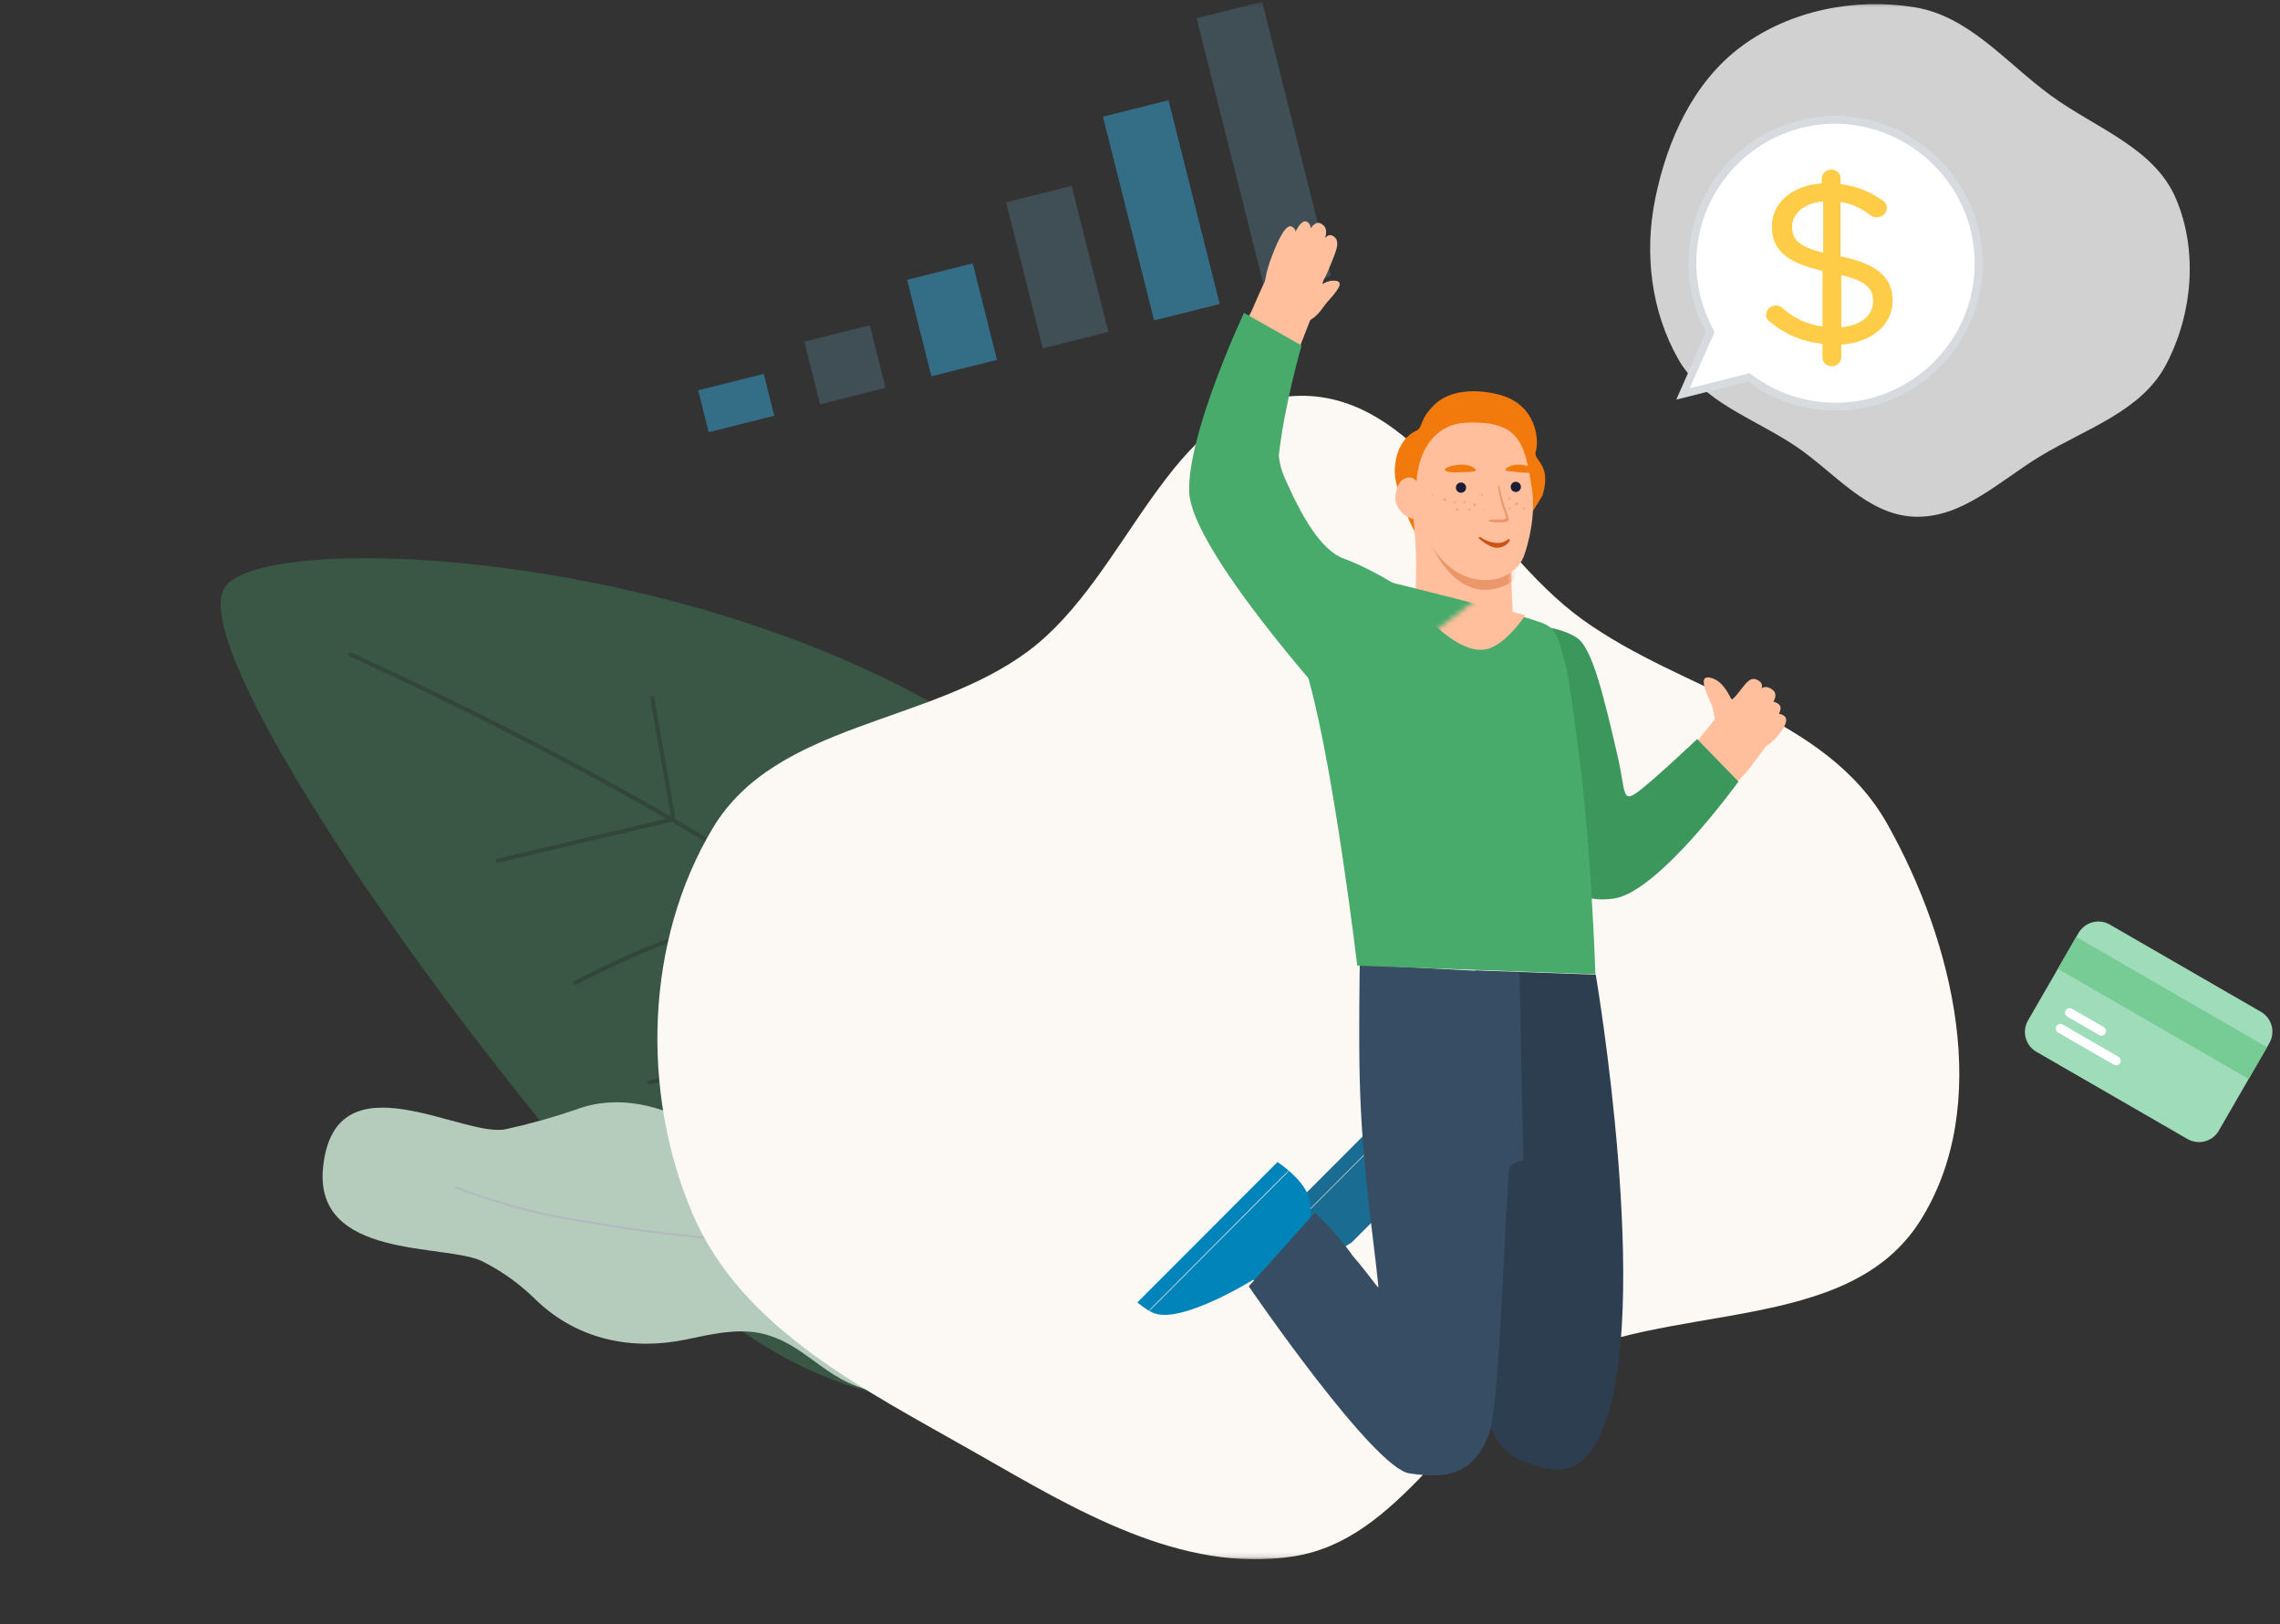 <svg width="459" height="327" viewBox="0 0 459 327" fill="none" xmlns="http://www.w3.org/2000/svg">
<rect x="0" y="0" width="459" height="327" fill="#333333" stroke="none"/>
<g opacity="0.3">
<path d="M196.424 146.82C253.313 183.468 272.402 218.153 251.232 251.015C230.062 283.877 175.564 301.773 129.717 250.368C83.87 198.963 37.754 129.891 45.222 118.299C52.689 106.708 139.536 110.171 196.424 146.82Z" fill="#48AA6B"/>
<path d="M70.495 131.747C70.495 131.747 133.976 160.218 168.969 187.075C198.77 209.947 237.624 254.452 237.624 254.452" stroke="#307147" stroke-width="0.842" stroke-linecap="round" stroke-linejoin="round"/>
<path d="M145.082 243.461C145.082 243.461 164.108 232.521 177.619 229.837C191.967 226.986 215.072 230.469 215.072 230.469L225.583 185.543M130.792 217.971C130.792 217.971 147.126 212.954 157.82 210.685C170.715 207.949 191.227 205.855 191.227 205.855C191.227 205.855 190.304 193.211 191.298 185.21C192.33 176.906 196.566 164.441 196.566 164.441M115.806 197.899C115.806 197.899 129.006 190.896 138.13 188.27C148.462 185.296 165.405 184.528 165.405 184.528L164.887 150.546M100.233 173.301L135.584 164.944L131.31 140.532" stroke="#307147" stroke-width="0.842" stroke-linecap="round" stroke-linejoin="round"/>
</g>
<path d="M154.818 268.896C154.185 268.689 153.539 268.522 152.884 268.397C147.961 267.486 143.108 268.671 138.138 269.704C127.611 271.905 116.499 270.016 107.875 261.717C104.713 258.574 101.071 255.955 97.086 253.959C89.739 250.339 63.038 253.737 65.05 234.924C67.483 212.161 93.593 229.441 101.99 227.325C106.76 226.28 111.465 224.958 116.082 223.367C124.46 220.256 133.281 222.588 141.098 227.025C147.086 230.397 152.808 234.864 159.31 235.024C168.902 235.321 175.604 230.124 185.253 234.749C193.774 238.817 200.778 247.67 199.181 260.965C197.584 274.261 189.863 280.633 181.06 280.585C167.638 280.549 164.094 271.833 154.818 268.896Z" fill="#B5CCBD"/>
<path d="M91.674 239.066C91.674 239.066 102.924 243.504 114.404 245.405C123.55 246.92 128.465 247.772 137.542 248.75C148.206 249.899 149.042 249.551 160.435 253.583C170.004 256.97 174.07 257.278 185.866 258.953C195.155 260.271 211.297 264.322 211.297 264.322" stroke="#B3B9C0" stroke-width="0.394"/>
<mask id="mask-illustration-2" mask-type="alpha" maskUnits="userSpaceOnUse" x="123" y="0" width="337" height="314">
<rect x="123.064" y="0.356" width="335.936" height="313.515" fill="#C4C4C4"/>
</mask>
<g mask="url(#mask-illustration-2)">
<path fill-rule="evenodd" clip-rule="evenodd" d="M385.33 1.441C396.41 3.2 403.824 12.632 412.87 19.239C421.858 25.804 433.644 29.721 438.02 39.927C442.535 50.457 441.408 63.23 436.082 73.378C431.12 82.833 419.943 86.295 410.78 91.829C402.528 96.814 394.974 104.435 385.33 104.033C375.802 103.635 369.302 95.057 361.385 89.766C353.063 84.205 342.795 81.001 337.865 72.315C332.371 62.634 331.004 51.01 333.203 40.109C335.587 28.288 340.854 16.551 350.567 9.346C360.336 2.099 373.297 -0.47 385.33 1.441Z" fill="#F9F9FA" fill-opacity="0.8"/>
<g opacity="0.5">
<path d="M254.094 0.356L240.898 3.67L254.763 58.874L267.958 55.56L254.094 0.356Z" fill="#72BCDA" fill-opacity="0.4"/>
<path d="M215.743 37.427L202.548 40.741L209.933 70.146L223.128 66.832L215.743 37.427Z" fill="#72BCDA" fill-opacity="0.4"/>
<path d="M195.825 53.028L182.63 56.342L187.508 75.765L200.703 72.451L195.825 53.028Z" fill="#34AADA"/>
<path d="M175.117 65.481L161.922 68.795L165.09 81.408L178.285 78.094L175.117 65.481Z" fill="#72BCDA" fill-opacity="0.4"/>
<path d="M153.753 75.277L140.558 78.591L142.676 87.025L155.871 83.71L153.753 75.277Z" fill="#34AADA"/>
<path d="M235.237 20.182L222.041 23.496L232.343 64.517L245.539 61.203L235.237 20.182Z" fill="#34AADA"/>
</g>
<path fill-rule="evenodd" clip-rule="evenodd" d="M260.439 79.74C285.502 78.304 298.18 110.04 318.548 124.725C339.037 139.498 367.56 143.877 379.941 165.903C393.358 189.771 401.191 222.609 386.59 245.771C371.881 269.106 335.602 261.776 311.296 274.8C292.074 285.1 281.984 310.014 260.439 313.367C237.786 316.892 216.529 304.024 196.623 292.646C174.351 279.917 149.29 267.781 139.314 244.137C129.018 219.736 129.892 189.456 143.495 166.735C156.274 145.389 187.017 145.966 206.973 131.12C227.301 115.999 235.151 81.19 260.439 79.74Z" fill="#FCF8F3"/>
<path d="M266.7 53.569C266.7 53.569 266.517 55.855 266.222 57.276C265.947 58.603 265.279 60.6 265.279 60.6L261.224 70.96C261.224 70.96 258.311 71.43 255.228 70.126C252.144 68.821 250 66.021 250 66.021C250 66.021 251.561 63.592 252.11 62.3C253.671 58.624 255.834 54.056 255.834 54.056L266.7 53.569Z" fill="#FFBF9C"/>
<path d="M263.734 58.972C262.853 58.525 263.146 55.582 264.386 52.399C265.627 49.217 266.946 46.795 268.228 47.447C270.197 48.448 268.816 50.837 267.575 54.02C266.334 57.203 264.615 59.42 263.734 58.972Z" fill="#FFBF9C"/>
<path d="M261.385 56.513C260.438 56.032 260.676 53.061 261.916 49.878C263.157 46.696 264.5 44.286 265.879 44.987C267.997 46.064 266.588 48.439 265.347 51.622C264.106 54.804 262.332 56.994 261.385 56.513Z" fill="#FFBF9C"/>
<path d="M258.326 56.774C257.561 56.385 257.999 53.352 259.306 50C260.613 46.648 261.944 44.069 263.059 44.635C264.772 45.506 263.386 48.057 262.079 51.409C260.772 54.761 259.092 57.163 258.326 56.774Z" fill="#FFBF9C"/>
<path d="M254.997 58.67C254.208 58.27 254.706 55.026 256.11 51.426C257.513 47.826 258.931 45.05 260.08 45.633C261.844 46.53 260.37 49.278 258.967 52.878C257.563 56.478 255.786 59.071 254.997 58.67Z" fill="#FFBF9C"/>
<path d="M261.523 62.259C261.555 61.486 262.93 60.355 263.787 59.391C265.76 57.172 267.291 56.338 268.885 56.534C270.8 56.77 268.981 58.825 267.008 61.044C266.379 61.752 265.621 63.33 263.744 64.474C262.873 64.794 261.503 62.746 261.523 62.259Z" fill="#FFBF9C"/>
<path d="M272.102 250.185L282.828 239.437C282.828 239.437 283.042 236.314 282.486 234.291C281.425 230.429 276.119 227.022 276.119 227.022L247.918 255.284C247.918 255.284 249.748 256.874 251.298 257.455C257.174 259.658 272.102 250.185 272.102 250.185Z" fill="#1A6C93"/>
<mask id="mask1-illustration-2" mask-type="alpha" maskUnits="userSpaceOnUse" x="247" y="227" width="36" height="31">
<path d="M272.102 250.185L282.828 239.437C282.828 239.437 283.042 236.314 282.486 234.291C281.425 230.429 276.119 227.022 276.119 227.022L247.918 255.284C247.918 255.284 249.748 256.874 251.298 257.455C257.174 259.658 272.102 250.185 272.102 250.185Z" fill="#E8F6F9"/>
</mask>
<g mask="url(#mask1-illustration-2)">
<line y1="-0.075" x2="44.056" y2="-0.075" transform="matrix(0.706 -0.708 -0.708 -0.706 249.487 257.647)" stroke="#B9CED1" stroke-width="0.149"/>
</g>
<path d="M281.163 97.593C280.075 93.674 281.412 88.41 285.029 86.77C286.6 86.057 285.571 84.646 288.701 81.551C291.678 78.606 296.752 78.198 301.651 79.424C309.519 81.393 309.833 88.895 309.19 90.828C308.515 92.853 312.49 93.241 310.543 99.719C302.521 113.813 288.57 124.268 281.163 97.593Z" fill="#F27A0C"/>
<path d="M303.525 100.931L284.278 101.796C285.029 108.418 285.194 112.499 285.029 117.889C284.903 121.998 284.278 123.301 282.903 128.713L294.82 131.47L304.849 130.375C304.217 116.311 304.028 112.112 303.525 100.931Z" fill="#FFBF9C"/>
<mask id="mask2-illustration-2" mask-type="alpha" maskUnits="userSpaceOnUse" x="247" y="100" width="61" height="89">
<path d="M303.5 100.416L247.316 102.941L251.175 188.819L307.36 186.294C305.999 156.019 304.835 130.11 303.5 100.416Z" fill="#D8703B"/>
</mask>
<g mask="url(#mask2-illustration-2)">
<path d="M305.265 115.3L287.346 108.104C287.346 108.104 289.221 111.989 290.484 113.687C297.178 122.687 304.555 116.974 304.555 116.974L305.265 115.3Z" fill="#EB976B"/>
</g>
<path d="M280.913 100.293C280.915 102.584 283.204 104.443 284.6 104.442C287.521 104.439 286.242 102.579 286.24 100.289C286.238 97.998 285.105 96.142 283.71 96.144C282.041 96.145 280.911 98.003 280.913 100.293Z" fill="#FFBF9C"/>
<path d="M253.159 257.146L263.885 246.397C263.885 246.397 264.1 243.274 263.544 241.251C262.483 237.39 257.177 233.983 257.177 233.983L228.975 262.244C228.975 262.244 230.805 263.835 232.355 264.416C238.231 266.618 253.159 257.146 253.159 257.146Z" fill="#0084BA"/>
<mask id="mask3-illustration-2" mask-type="alpha" maskUnits="userSpaceOnUse" x="228" y="233" width="36" height="32">
<path d="M253.159 257.146L263.885 246.397C263.885 246.397 264.1 243.274 263.544 241.251C262.483 237.39 257.177 233.983 257.177 233.983L228.975 262.244C228.975 262.244 230.805 263.835 232.355 264.416C238.231 266.618 253.159 257.146 253.159 257.146Z" fill="#0084BA"/>
</mask>
<g mask="url(#mask3-illustration-2)">
<line y1="-0.075" x2="44.056" y2="-0.075" transform="matrix(0.706 -0.708 -0.708 -0.706 230.544 264.607)" stroke="#D3E3E6" stroke-width="0.149"/>
</g>
<path d="M285.502 102.463C286.935 110.544 292.567 117.502 300.166 116.745C303.385 116.425 305.964 114.265 306.804 111.921C307.644 109.577 309.222 103.84 308.406 98.442C306.984 89.025 305.824 84.635 295.079 85.117C287.503 85.458 283.899 93.423 285.502 102.463Z" fill="#FFBF9C"/>
<path d="M299.694 104.893C299.668 105.212 303.9 105.543 303.741 104.569C303.587 103.615 303.134 102.772 302.568 100.882C301.914 98.697 301.878 97.769 301.69 97.699C301.501 97.63 301.602 98.787 302.223 101.143C302.676 102.863 303.4 104.174 303.12 104.385C302.478 104.867 299.741 104.308 299.694 104.893Z" fill="#EB976B"/>
<path d="M290.87 94.55C290.859 94.969 292.243 95.208 293.962 95.085C295.681 94.962 297.063 95.09 297.074 94.671C297.085 94.252 295.721 93.446 294.002 93.569C292.284 93.692 290.881 94.131 290.87 94.55Z" fill="#F27A0C"/>
<path d="M309.257 94.719C309.211 95.139 307.808 95.314 306.122 95.108C304.436 94.902 303.05 94.964 303.096 94.543C303.141 94.123 304.602 93.379 306.287 93.585C307.973 93.79 309.303 94.298 309.257 94.719Z" fill="#F27A0C"/>
<circle r="1.03" transform="matrix(-0.997 -0.08 -0.08 0.997 294.124 98.182)" fill="#1C1D38"/>
<circle r="1.03" transform="matrix(-0.997 -0.08 -0.08 0.997 305.157 98.037)" fill="#1C1D38"/>
<path d="M352.656 137.728C352.656 137.728 350.753 139.007 349.658 139.96C348.636 140.85 347.222 142.41 347.222 142.41L340.176 151.02C340.176 151.02 341.192 153.79 343.84 155.84C346.487 157.889 349.211 157.977 349.211 157.977C349.211 157.977 351.332 155.836 352.19 154.725C354.63 151.563 357.553 147.44 357.553 147.44L352.656 137.728Z" fill="#FFBF9C"/>
<path d="M348.79 143.707C349.593 144.278 351.454 143.274 352.945 141.464C354.437 139.653 355.361 137.983 354.192 137.152C352.395 135.874 351.528 137.585 350.037 139.395C348.545 141.205 347.987 143.136 348.79 143.707Z" fill="#FFBF9C"/>
<path d="M351.803 144.897C352.667 145.512 354.484 144.655 355.861 142.984C357.238 141.312 358.048 139.739 356.79 138.845C354.858 137.471 354.109 139.087 352.732 140.758C351.355 142.43 350.939 144.283 351.803 144.897Z" fill="#FFBF9C"/>
<path d="M353.344 147.361C354.042 147.857 355.649 146.997 356.933 145.439C358.216 143.881 359.009 142.442 357.993 141.719C356.431 140.608 355.688 142.083 354.404 143.641C353.12 145.198 352.646 146.864 353.344 147.361Z" fill="#FFBF9C"/>
<path d="M353.911 150.466C354.631 150.978 356.384 149.972 357.828 148.22C359.271 146.468 360.186 144.867 359.139 144.122C357.529 142.977 356.666 144.615 355.222 146.367C353.779 148.119 353.192 149.954 353.911 150.466Z" fill="#FFBF9C"/>
<path d="M350.346 145.434C350.586 144.561 349.456 142.812 348.845 141.433C347.437 138.26 346.027 136.786 344.182 136.437C341.965 136.018 343.26 138.955 344.668 142.128C345.117 143.141 344.927 145.578 346.61 147.52C347.467 148.187 350.195 145.983 350.346 145.434Z" fill="#FFBF9C"/>
<path d="M317.466 128.427C314.327 126.387 310.516 126.201 310.516 126.201C310.516 126.201 298.649 184.592 324.865 180.93C333.931 179.663 349.974 157.369 349.974 157.369L341.662 148.816C341.662 148.816 333.649 156.415 330.021 159.224C326.393 162.033 327.341 159.506 325.619 152.102L325.574 151.906C322.94 140.578 320.587 130.456 317.466 128.427Z" fill="#3B975C"/>
<path d="M321.25 196.246L297.021 195.398C297.021 195.398 296.827 248.076 298.388 279.818C298.696 286.079 301.124 291.908 306.192 294.012C313.927 297.223 318.717 297.063 322.583 287.928C332.749 263.91 321.25 196.246 321.25 196.246Z" fill="#2C3E50"/>
<path d="M270.534 112.477C276.332 114.603 282.131 118.469 282.131 118.469L268.021 141.857C268.021 141.857 239.913 110.737 239.414 99.14C238.914 87.543 250.431 62.995 250.431 62.995L262.029 69.567C262.029 69.567 258.55 81.551 257.434 91.795C257.62 93.303 257.975 94.74 258.55 96.047C262.029 103.972 265.894 110.776 270.534 112.477Z" fill="#48AA6B"/>
<path d="M306.678 233.602L305.908 195.93L273.741 194.237C273.741 194.237 273.499 208.41 273.741 217.482C274.205 234.901 276.336 247.64 277.491 258.999C277.576 259.826 276.21 257.347 272.273 252.803C269.3 248.431 264.688 244.184 264.688 244.184L251.397 258.999C251.397 258.999 276.437 295.613 283.757 296.671C290.71 297.676 296.49 297.323 299.744 288.804C301.863 283.257 302.826 247.332 303.789 235.445C303.893 234.16 306.678 233.602 306.678 233.602Z" fill="#374D63"/>
<path d="M302.271 109.452C299.979 109.857 297.895 108.302 297.895 108.302C297.895 108.302 300.014 110.242 301.554 110.1C303.286 109.94 303.757 108.732 303.757 108.732C303.757 108.732 302.96 109.33 302.271 109.452Z" fill="#CD5315" stroke="#CD5315" stroke-width="0.387" stroke-linecap="round" stroke-linejoin="round"/>
<path d="M310.93 125.622C306.38 123.672 278.651 116.924 278.651 116.924C278.651 116.924 260.953 127.743 263.574 137.219C268.6 155.388 273.239 194.433 273.239 194.433L321.175 196.172C321.175 196.172 320.338 169.015 317.497 149.01C316.666 143.154 316.066 137.044 314.989 133.16C314.074 129.857 313.636 126.782 310.93 125.622Z" fill="#48AA6B"/>
<mask id="mask4-illustration-2" mask-type="alpha" maskUnits="userSpaceOnUse" x="263" y="116" width="153" height="207">
<path d="M386.495 139.424C374.724 134.379 302.995 116.924 302.995 116.924C302.995 116.924 257.215 144.911 263.995 169.424C276.994 216.424 288.995 317.424 288.995 317.424L415.495 322.924C415.495 322.924 410.831 251.672 403.482 199.924C401.332 184.776 399.78 168.972 396.995 158.924C394.627 150.379 393.495 142.424 386.495 139.424Z" fill="#EEFAFC"/>
</mask>
<g mask="url(#mask4-illustration-2)">
<path d="M300.107 130.454C292.569 133.546 281.165 117.117 281.165 117.117L295.081 120.789L307.065 123.882C307.065 123.882 303.794 128.941 300.107 130.454Z" fill="#FFBF9C"/>
</g>
<circle cx="293.351" cy="102.641" r="0.249" fill="#EB976B" fill-opacity="0.8"/>
<circle cx="298.818" cy="102.641" r="0.249" fill="#EB976B" fill-opacity="0.2"/>
<circle cx="290.866" cy="100.652" r="0.249" fill="#EB976B" fill-opacity="0.8"/>
<circle cx="292.854" cy="101.148" r="0.249" fill="#EB976B" fill-opacity="0.5"/>
<circle cx="288.381" cy="99.658" r="0.249" fill="#EB976B" fill-opacity="0.2"/>
<circle cx="296.831" cy="101.645" r="0.249" fill="#EB976B" fill-opacity="0.8"/>
<circle cx="295.836" cy="102.641" r="0.249" fill="#EB976B" fill-opacity="0.5"/>
<circle cx="294.842" cy="101.148" r="0.249" fill="#EB976B" fill-opacity="0.5"/>
<circle cx="298.321" cy="99.658" r="0.249" fill="#EB976B" fill-opacity="0.5"/>
<circle cx="303.844" cy="100.43" r="0.249" fill="#EB976B" fill-opacity="0.5"/>
<circle cx="305.335" cy="101.424" r="0.249" fill="#EB976B" fill-opacity="0.8"/>
<circle cx="303.844" cy="102.417" r="0.249" fill="#EB976B" fill-opacity="0.5"/>
<circle cx="307.82" cy="100.927" r="0.249" fill="#EB976B" fill-opacity="0.2"/>
<circle cx="306.826" cy="102.417" r="0.249" fill="#EB976B" fill-opacity="0.5"/>
<path d="M399.08 53.077C399.08 69.388 385.826 82.642 369.515 82.642C362.961 82.642 356.844 80.457 351.892 76.816L337.474 80.457L343.445 66.912C341.26 62.689 339.95 58.028 339.95 52.931C339.95 36.619 353.203 23.366 369.515 23.366C385.826 23.511 399.08 36.765 399.08 53.077Z" fill="white"/>
<path d="M352.35 76.193L352.056 75.977L351.703 76.066L338.82 79.32L344.152 67.224L344.302 66.886L344.132 66.557C341.997 62.43 340.723 57.891 340.723 52.931C340.723 37.047 353.628 24.141 369.511 24.139C385.401 24.283 398.307 37.194 398.307 53.077C398.307 68.961 385.399 81.868 369.515 81.868C363.135 81.868 357.177 79.742 352.35 76.193Z" stroke="#374D63" stroke-opacity="0.2" stroke-width="1.546"/>
<path d="M370.535 51.62V40.697C372.719 40.988 374.613 41.862 376.506 43.318C377.089 43.755 377.525 43.755 377.817 43.755C378.982 43.755 379.856 42.882 379.856 41.862C379.856 41.134 379.419 40.551 378.836 40.26C376.069 38.367 373.593 37.493 370.535 37.056V35.891C370.535 34.871 369.661 34.143 368.641 34.143C367.622 34.143 366.748 35.017 366.748 35.891V36.91C360.777 37.347 356.699 40.843 356.699 45.649C356.699 50.309 359.757 52.931 366.894 54.533V65.747C363.835 65.31 361.214 64.145 358.738 61.961C358.592 61.815 358.155 61.524 357.427 61.524C356.408 61.524 355.534 62.397 355.534 63.417C355.534 64.145 355.971 64.582 356.408 64.873C359.612 67.495 362.961 68.806 366.894 69.243V72.01C366.894 73.029 367.768 73.757 368.787 73.757C369.807 73.757 370.68 72.884 370.68 72.01V69.388C376.797 68.951 381.021 65.456 381.021 60.504C381.021 55.844 377.817 53.076 370.535 51.62ZM367.039 50.892C361.796 49.581 360.777 47.979 360.777 45.649C360.777 42.882 363.398 40.843 367.039 40.551V50.892ZM377.089 60.65C377.089 63.562 374.467 65.602 370.68 65.893V55.407C375.923 56.572 377.089 58.319 377.089 60.65Z" fill="#FECC47"/>
<path d="M424.748 186.17L455.161 203.73C457.372 205.006 458.129 207.832 456.853 210.042L446.687 227.65C445.411 229.86 442.585 230.617 440.375 229.341L409.961 211.782C407.751 210.506 406.994 207.68 408.27 205.47L418.436 187.862C419.712 185.652 422.538 184.894 424.748 186.17Z" fill="#9EDCBA"/>
<path d="M456.391 210.842L417.974 188.662L414.277 195.065L452.694 217.245L456.391 210.842Z" fill="#77CB95"/>
<path d="M422.585 208.398L416.182 204.701C415.74 204.446 415.589 203.881 415.844 203.439C416.099 202.997 416.665 202.845 417.107 203.1L423.509 206.797C423.951 207.052 424.103 207.617 423.848 208.059C423.592 208.501 423.027 208.653 422.585 208.398Z" fill="white"/>
<path d="M425.539 214.372L414.334 207.903C413.892 207.648 413.74 207.083 413.995 206.641C414.251 206.199 414.816 206.047 415.258 206.302L426.463 212.772C426.905 213.027 427.056 213.592 426.801 214.034C426.546 214.476 425.981 214.628 425.539 214.372Z" fill="white"/>
</g>
</svg>
